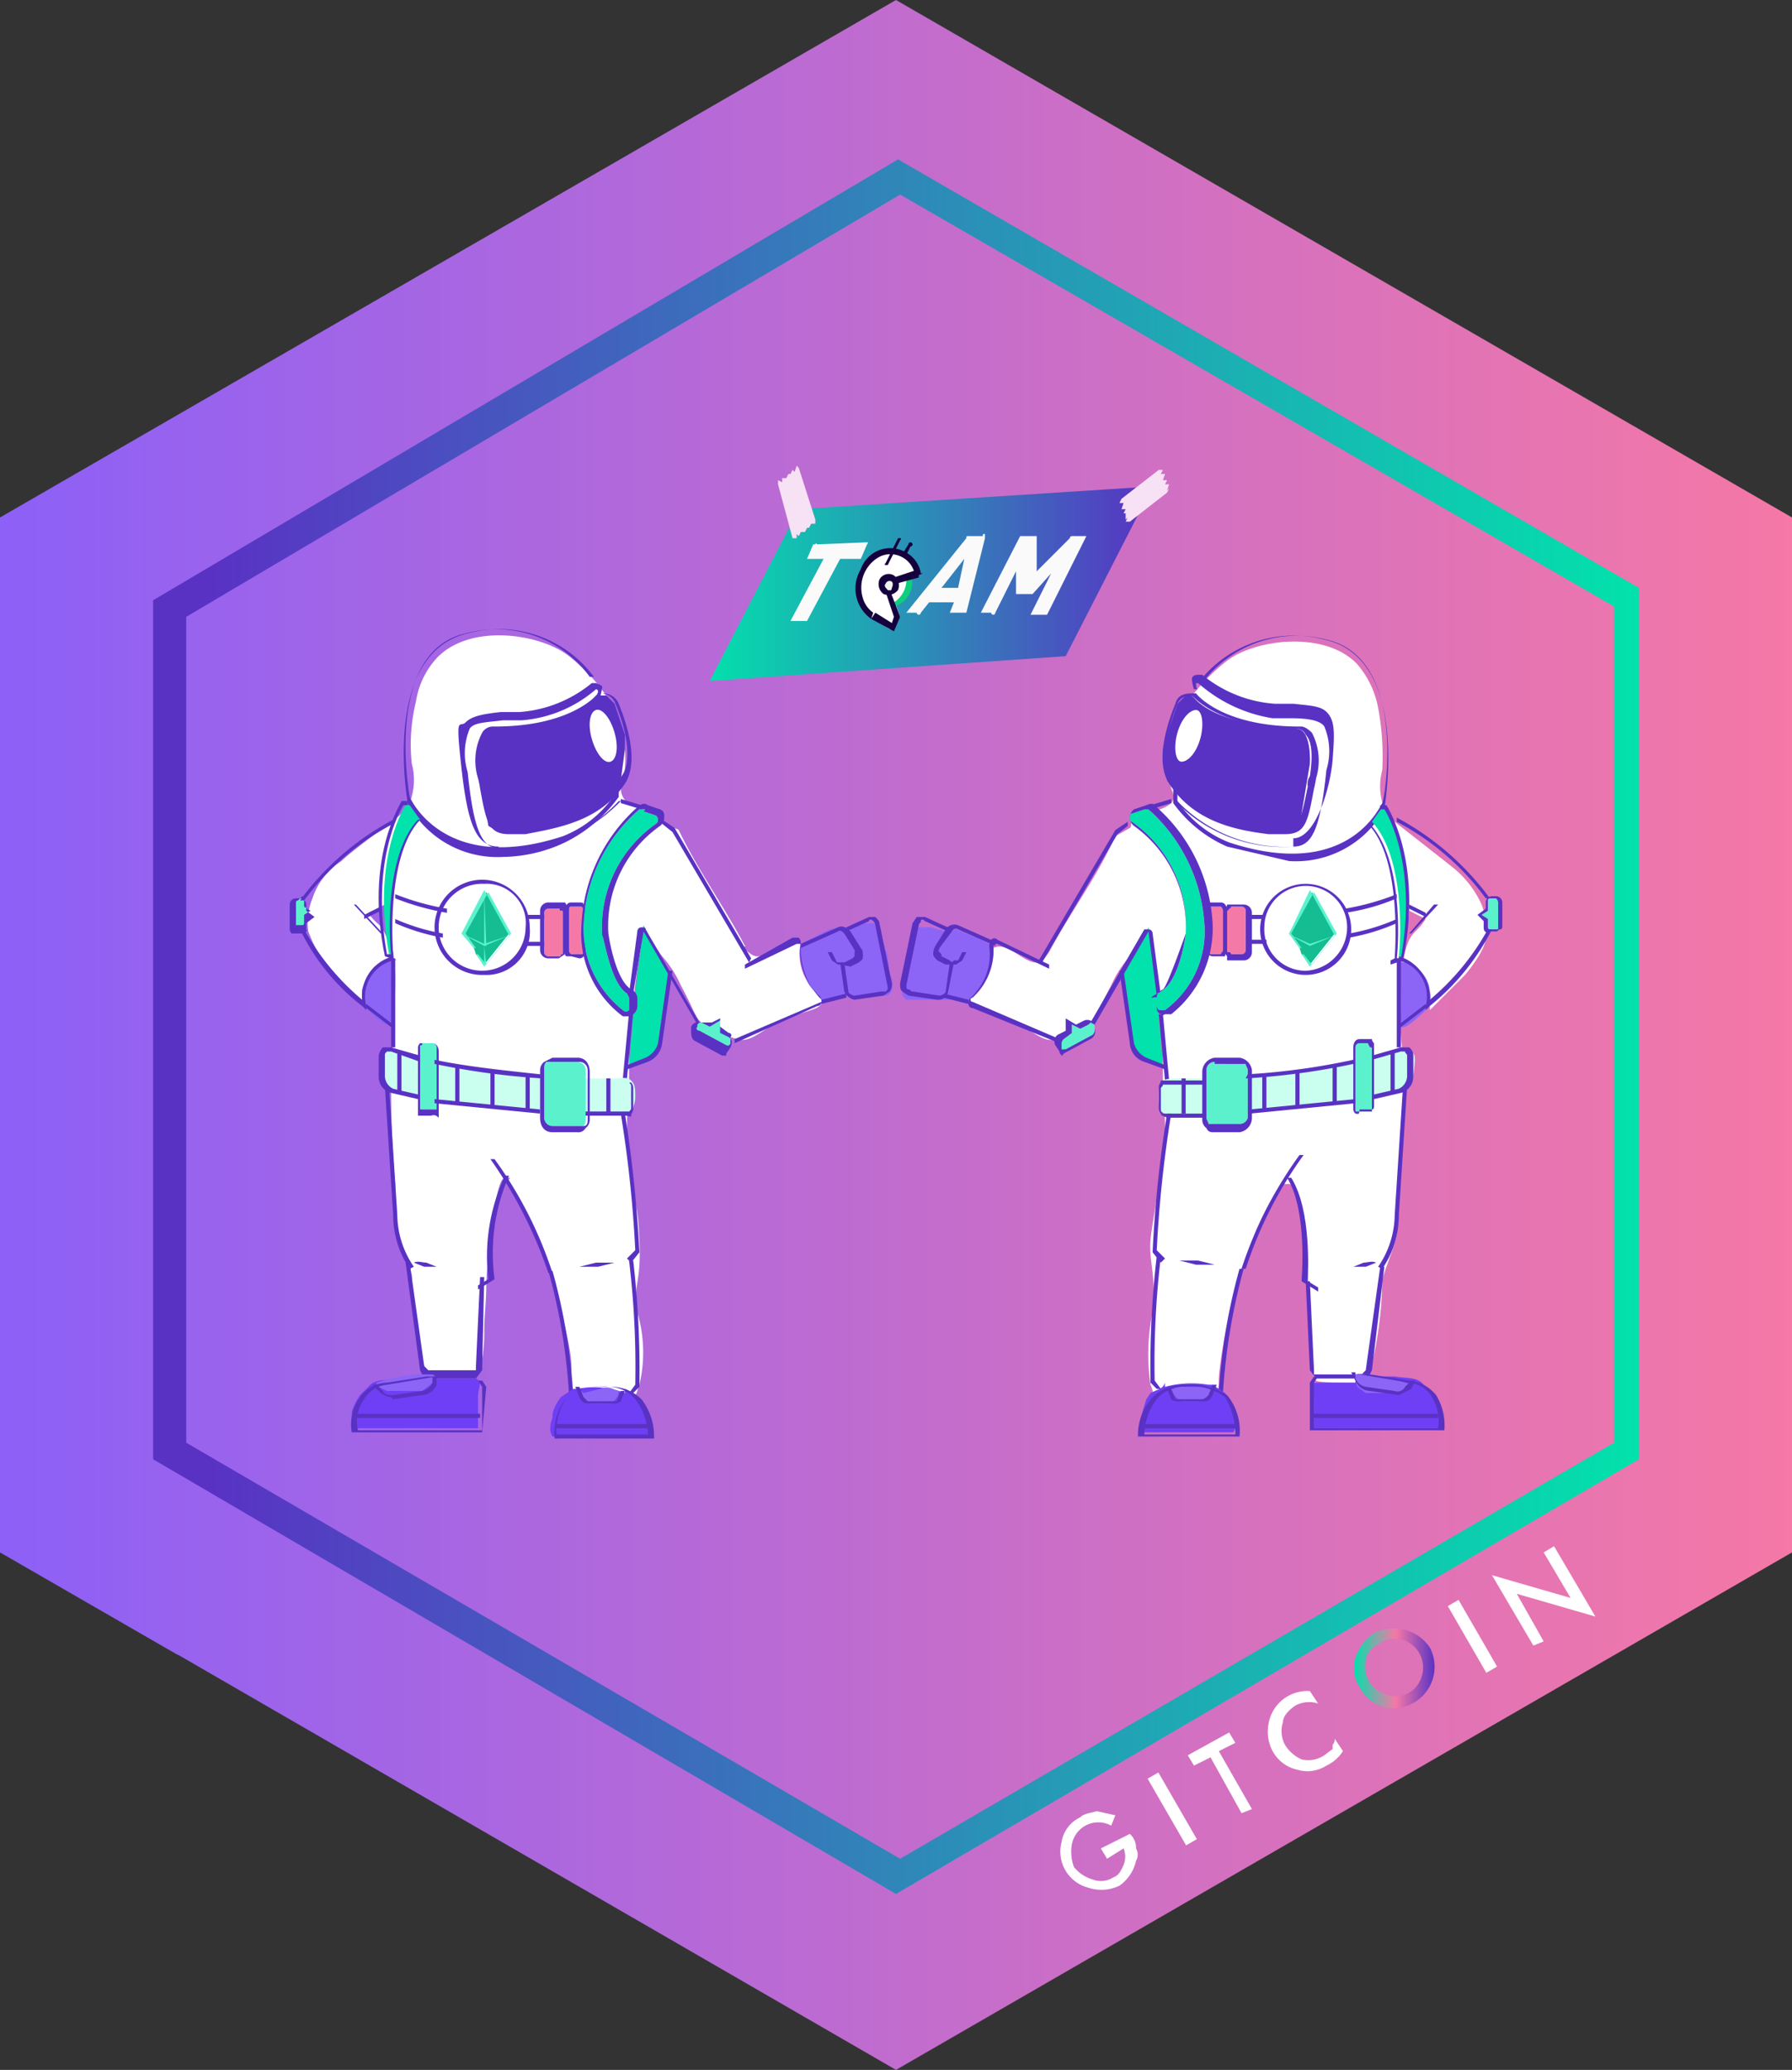 <svg id="Layer_1" data-name="Layer 1" xmlns="http://www.w3.org/2000/svg" xmlns:xlink="http://www.w3.org/1999/xlink" viewBox="0 0 86.6 100"><rect x="0" y="0" width="86.6" height="100" fill="#333333" stroke="none"/><defs><style>.cls-1{fill:url(#linear-gradient);}.cls-2{fill:url(#linear-gradient-2);}.cls-3{fill:#8c65f7;}.cls-17,.cls-4{fill:#fff;}.cls-5{fill:#5932c4;}.cls-6{fill:#02e2ac;}.cls-7{fill:#5bf1cd;}.cls-8{fill:#f579a6;}.cls-9{fill:#6f3ff5;}.cls-10{fill:#cafff0;}.cls-11{fill:#14bd92;}.cls-12{fill:#5cf2cd;}.cls-13{fill:url(#linear-gradient-3);}.cls-14{fill:url(#linear-gradient-4);}.cls-15{fill:#fafafa;}.cls-16{fill:#d268cc;}.cls-17{opacity:0.8;isolation:isolate;}.cls-18,.cls-22{fill:#15003e;}.cls-19{fill:#0fce7c;}.cls-20{fill:#eff4ee;}.cls-21{fill:none;}.cls-22{fill-rule:evenodd;}</style><linearGradient id="linear-gradient" x1="6.7" y1="1028" x2="93.3" y2="1028" gradientTransform="translate(-6.7 -978)" gradientUnits="userSpaceOnUse"><stop offset="0" stop-color="#8d60f7"/><stop offset="1" stop-color="#f578a6"/></linearGradient><linearGradient id="linear-gradient-2" x1="9.06" y1="1027.6" x2="80.94" y2="1027.6" gradientTransform="translate(5 -978)" gradientUnits="userSpaceOnUse"><stop offset="0" stop-color="#5932c4"/><stop offset="0.04" stop-color="#5932c4"/><stop offset="1" stop-color="#02e2ac"/></linearGradient><linearGradient id="linear-gradient-3" x1="72.15" y1="80.58" x2="76.05" y2="80.58" gradientUnits="userSpaceOnUse"><stop offset="0" stop-color="#03e0ac"/><stop offset="0.51" stop-color="#f578a6"/><stop offset="1" stop-color="#5932c4"/><stop offset="1" stop-color="#f076a7"/><stop offset="1" stop-color="#fff"/></linearGradient><linearGradient id="linear-gradient-4" x1="34.3" y1="28.22" x2="55.69" y2="28.22" gradientUnits="userSpaceOnUse"><stop offset="0" stop-color="#03e0ac"/><stop offset="1" stop-color="#5932c4"/><stop offset="1" stop-color="#f076a7"/><stop offset="1" stop-color="#fff"/></linearGradient></defs><g id="a41bad43-608e-44b4-ad62-f28aac99475d"><polygon class="cls-1" points="86.6 25 86.6 75 43.3 100 8.7 80 8.5 79.9 0 75 0 25 43.3 0 86.6 25"/></g><path class="cls-2" d="M50.1,7.7,14.1,29V70.5L50,91.5l35.9-21V28.4Zm34.6,62L50.2,89.8,15.7,69.7V29.8L50.2,9.4,84.7,29.3Z" transform="translate(-6.7)"/><g id="eydlib7ehv144"><g id="eydlib7ehv145"><path id="eydlib7ehv146" class="cls-3" d="M53.9,45.3c.6.3.7.3.8.5s.1.3,0,.7a3.3,3.3,0,0,1-.3,1,5.7,5.7,0,0,1-.6.9c0,.1-.1.1-.2.1h-.2l-.7-.2H50.5c-.1-.1-.2-.2-.2-.3s.1-.5.1-.7a1.7,1.7,0,0,1,.1-.7.9.9,0,0,0,.1-.5,5.6,5.6,0,0,1,.4-1.2c0-.1,0-.1.1-.1h.6l.7.2h.1a.1.1,0,0,1,.1-.1h.3Z" transform="translate(-6.7)"/><g id="eydlib7ehv147"><path id="eydlib7ehv148" class="cls-4" d="M54.3,47.4c-.3.6-.8.7-.7,1s.7.4,1.9.9,1.6,1.1,2.2.9l.6-.2,1-.5c.4-.3.4-.6,1.1-1.9a5.5,5.5,0,0,1,.9-1.4,8.1,8.1,0,0,1,.8-1.2,11.6,11.6,0,0,0,.4,1.8,29.9,29.9,0,0,1,.4,4.1v1.2c0,1.1.1,1.6.1,2.3s-.1.7-.2,1.8c-.3,2.7-.4,2.7-.5,3.7s.3,1.8.1,3.5a9.9,9.9,0,0,0-.1,3.5c.1.2.1.4.2.5l1.1-.2h1c.4.1.6.3.8.2s.2-.6.2-.8.2-2.1.8-4.4c.1-.3.4-1.3.9-2.5a14.2,14.2,0,0,1,1.3-2.5H69c.5,0,.8,3.5.9,5.2a15.5,15.5,0,0,1,.1,2.2,8.2,8.2,0,0,0,.1,1.4c.1.5.1.6.2.7s1.4.1,2,.1l.4-.2.2-.3a18.9,18.9,0,0,0,.6-4.4c.1-.6.6-1.6.7-2.3a14.8,14.8,0,0,0,.1-2.1c.1-1.2.1-2.7.2-4.7s-.2-2.5-.2-5.2.5-2.7.5-3.6l.8.4c-.4.6-.5.5-.8,1a4.5,4.5,0,0,0-.3,1.1c.1.2.2.1.4.3a2.7,2.7,0,0,1,.9,2l1.7-1.7c.9-1.1,1-1.6,1-1.8a3.4,3.4,0,0,0-.2-1.6,4.9,4.9,0,0,0-1.4-1.8l-2.8-2.2-.4-.4a3,3,0,0,1-.2-2.1,12.8,12.8,0,0,0-.2-3,4.5,4.5,0,0,0-1-2.1c-1.6-1.7-5.1-1.2-6.4-.1a9.3,9.3,0,0,0-1.5,1.5l-.5.7a6.2,6.2,0,0,0-.6,3.9c.1.2.2.5,0,.7s-.7.4-1.1.4-.5.1-.7.3-.1.5-.2.5l-.7.4c-.9,2-2.2,3.7-3.2,5.6l-.3.4c-.7.5-1.6-1-2.4-.6A3.1,3.1,0,0,1,54.3,47.4Z" transform="translate(-6.7)"/><path id="eydlib7ehv149" class="cls-5" d="M67.6,44.8a2.2,2.2,0,1,1,2.2,2.3A2.2,2.2,0,0,1,67.6,44.8Zm.2,0a2,2,0,0,0,2,2.1,2.1,2.1,0,0,0,2-2.1,2,2,0,1,0-4,0Z" transform="translate(-6.7)"/><path id="eydlib7ehv150" class="cls-6" d="M62.2,44.8l.4,3.2.3,3.5-.8-.3a1.1,1.1,0,0,1-.6-.7L61,46.9Z" transform="translate(-6.7)"/><path id="eydlib7ehv151" class="cls-3" d="M75.2,46.8a1.5,1.5,0,0,1,.6,1.1,1.1,1.1,0,0,1-.1.8c-.9.9-1.2,1-1.3.9s0-.3,0-1a9.2,9.2,0,0,0-.1-1.6c0-.1-.1-.5.1-.5h.1C74.8,46.4,75.1,46.7,75.2,46.8Z" transform="translate(-6.7)"/><path id="eydlib7ehv152" class="cls-5" d="M62,51.3a1,1,0,0,1-.7-.9l-.5-3.5H61l.5,3.5a1.1,1.1,0,0,0,.6.7l1,.4v.2Z" transform="translate(-6.7)"/><path id="eydlib7ehv153" class="cls-7" d="M59.3,49.5l-.4.2-.4-.2v.4l-.4.3a.3.3,0,0,0-.1.2v.3h.2l1.3-.7a.3.3,0,0,0,.1-.2v-.2c0-.2-.1-.3-.2-.2Z" transform="translate(-6.7)"/><path id="eydlib7ehv154" class="cls-7" d="M78.9,43.4h-.2a.1.1,0,0,0-.1.1V44l-.3.2.3.2v.4a.1.1,0,0,0,.1.1H79c.1,0,.1,0,.1-.1h0V43.6a.3.3,0,0,0-.1-.2Z" transform="translate(-6.7)"/><path id="eydlib7ehv155" class="cls-8" d="M66.1,43.9a.1.1,0,0,1-.1.1v1.9c0,.1,0,.1.1.1a.1.1,0,0,1,.1.1h.5a.2.2,0,0,0,.2-.2V44a.2.2,0,0,0-.2-.2h-.5A.1.1,0,0,1,66.1,43.9Z" transform="translate(-6.7)"/><path id="eydlib7ehv156" class="cls-8" d="M65.7,43.8h-.5c0,.1-.1.1-.1.2v1.9a.3.3,0,0,0,.1.2h.5c0-.1.1-.1.1-.2V44A.3.3,0,0,0,65.7,43.8Z" transform="translate(-6.7)"/><path id="eydlib7ehv157" class="cls-5" d="M58.1,51a.2.2,0,0,1-.2-.2l-.2-.3a.4.4,0,0,1,.1-.5l.4-.2v-.6l.5.3.4-.2a.4.4,0,0,1,.5.2v.2a.4.4,0,0,1-.2.5l-1.3.7s0,.1-.2.1Zm1.2-1.5-.4.2-.4-.2v.4l-.4.3a.3.3,0,0,0-.1.2v.3h.2l1.3-.7a.3.3,0,0,0,.1-.2v-.2c0-.2-.1-.3-.2-.2Z" transform="translate(-6.7)"/><path id="eydlib7ehv158" class="cls-5" d="M78.4,44.8v-.3l-.3-.3.4-.3v-.3a.3.3,0,0,1,.3-.3h.2a.3.3,0,0,1,.3.3v1.1c0,.1,0,.2-.1.2s-.1.1-.2.1h-.3C78.5,45.1,78.4,45,78.4,44.8Zm.5-1.4h-.2a.1.1,0,0,0-.1.1V44l-.3.2.3.2v.4a.1.1,0,0,0,.1.1H79c.1,0,.1,0,.1-.1h0V43.6a.3.3,0,0,0-.1-.2Z" transform="translate(-6.7)"/><path id="eydlib7ehv159" class="cls-5" d="M66,46.2a.4.4,0,0,1-.1-.3V44c0-.1.1-.2.1-.3h.8a.4.4,0,0,1,.4.4v1.9a.4.4,0,0,1-.4.4H66Zm.1-2.3a.1.1,0,0,1-.1.1v1.9c0,.1,0,.1.1.1a.1.1,0,0,1,.1.1h.5a.2.2,0,0,0,.2-.2V44a.2.2,0,0,0-.2-.2h-.5A.1.1,0,0,1,66.1,43.9Z" transform="translate(-6.7)"/><path id="eydlib7ehv160" class="cls-5" d="M65.3,46.2c-.2,0-.3-.2-.3-.4V43.9c0-.1.1-.2.1-.3h.6c.2,0,.3.2.3.4v1.9c0,.1-.1.2-.1.3h-.6Zm.4-2.4h-.5c0,.1-.1.1-.1.2v1.9a.3.3,0,0,0,.1.2h.5c0-.1.1-.1.1-.2V44A.3.3,0,0,0,65.7,43.8Z" transform="translate(-6.7)"/><path id="eydlib7ehv161" class="cls-5" d="M73.3,61.2a4.5,4.5,0,0,0,.8-2.5l.4-6.2h.2l-.4,6.2a4.6,4.6,0,0,1-.8,2.6Z" transform="translate(-6.7)"/><path id="eydlib7ehv162" class="cls-5" d="M70,66.2l-.2-4.3H70l.2,4.3v.2h2.3l.2-.2.7-5h.2L73,66.2l-.2.4H70.3Z" transform="translate(-6.7)"/><path id="eydlib7ehv163" class="cls-5" d="M66.3,61.3h.4a19.7,19.7,0,0,1,2.8-5.5h.2a19.7,19.7,0,0,0-2.8,5.5h-.5Z" transform="translate(-6.7)"/><path id="eydlib7ehv164" class="cls-5" d="M65.6,67.3a28.3,28.3,0,0,1,1-6h.2a29.9,29.9,0,0,0-1,6Z" transform="translate(-6.7)"/><path id="eydlib7ehv165" class="cls-5" d="M62.3,66.8h0a45.7,45.7,0,0,1,.3-6.1h.2a43.3,43.3,0,0,0-.3,6l.3.4h-.2Z" transform="translate(-6.7)"/><path id="eydlib7ehv166" class="cls-5" d="M62.4,60.5h0a59.5,59.5,0,0,1,.7-6.7h.2a59.4,59.4,0,0,0-.7,6.6l.4.4-.2.2Z" transform="translate(-6.7)"/><path id="eydlib7ehv167" class="cls-5" d="M74.2,46.3v4.3h.2V46.3Z" transform="translate(-6.7)"/><path id="eydlib7ehv168" class="cls-5" d="M62.7,49l.3,3.2h.2L62.9,49Z" transform="translate(-6.7)"/><path id="eydlib7ehv169" class="cls-5" d="M59.4,49.4,62,44.9h.2a.2.2,0,0,1,.2.2l.4,3h-.2l-.4-3.1h0l-2.6,4.5Z" transform="translate(-6.7)"/><path id="eydlib7ehv170" class="cls-5" d="M66,40.9a6.3,6.3,0,0,1-2.6-2.1h0v-.9h.2v.8a5.4,5.4,0,0,0,2.5,2c5.8,1.9,7.3-1.8,7.4-1.9s1.3-7-2.7-7.9a5.7,5.7,0,0,0-6,2.1h-.2a5.8,5.8,0,0,1,6.1-2.1c4.2.9,2.9,8.1,2.9,8.2A4.9,4.9,0,0,1,69,41.6Z" transform="translate(-6.7)"/><path id="eydlib7ehv171" class="cls-5" d="M68.1,40.3H68c-1.6-.2-3.7-.6-4.9-2.6,0-.1-.7-1,.4-3.7.1-.4.4-.5.8-.5h.2s1.2,1.6,5,1.6h.1s.2,0,.5.3a2.9,2.9,0,0,1,.2,2.2,4.3,4.3,0,0,1-.1.5c-.3,1.6-.4,2.2-1.4,2.2Zm1.3-5.1c-3.6,0-4.9-1.4-5.1-1.6h-.1a.7.7,0,0,0-.6.4c-1,2.6-.4,3.5-.4,3.5,1.2,1.9,3.3,2.3,4.8,2.5h.1c1.4.2,1.4-.1,1.8-2a.7.7,0,0,1,.1-.5c.2-1.3,0-1.8-.2-2a.5.5,0,0,0-.4-.3Z" transform="translate(-6.7)"/><path id="eydlib7ehv172" class="cls-5" d="M69.2,40.9a7.2,7.2,0,0,1-5.8-2.3h.1a7.2,7.2,0,0,0,5.7,2.3h0c.9,0,1.3-.8,1.6-3.7a3.1,3.1,0,0,0-.1-2.1c-.2-.3-.8-.4-1.6-.4h-.9A7.1,7.1,0,0,1,64.6,33h-.1c0,.1,0,.3.1.3h-.2a2,2,0,0,1-.1-.5c0-.1.1-.2.3-.2h.2a6.2,6.2,0,0,0,3.5,1.4h.9c.9.1,1.4.1,1.7.5s.3.9.2,2.2-.8,3.8-1.9,3.8Z" transform="translate(-6.7)"/><path id="eydlib7ehv173" class="cls-6" d="M62,39.1l-.6.2c-.1,0-.1.1-.1.2s0,.2.1.2A6.1,6.1,0,0,1,64,45.1c0,.1-.3,2.3-1.2,2.8s-.2.2-.2.3v.4a.3.3,0,0,0,.1.2H63a4.7,4.7,0,0,0,1.9-4.2,8.1,8.1,0,0,0-2.7-5.5H62C62.1,39.1,62.1,39.1,62,39.1Z" transform="translate(-6.7)"/><path id="eydlib7ehv174" class="cls-5" d="M62.8,49c-.2-.1-.2-.2-.2-.4v-.4c0-.2.1-.3.3-.4S64,45.1,64,45.1a6,6,0,0,0-2.5-5.2.5.5,0,0,1,0-.8l.6-.2c.2-.1.4-.1.5.1a8.1,8.1,0,0,1,2.7,5.6,5.3,5.3,0,0,1-2,4.4H63C62.8,49.1,62.8,49.1,62.8,49ZM62,39.1l-.6.2c-.1,0-.1.1-.1.2s0,.2.1.2A6.1,6.1,0,0,1,64,45.1c0,.1-.3,2.3-1.2,2.8s-.2.2-.2.3v.4a.3.3,0,0,0,.1.2H63a4.7,4.7,0,0,0,1.9-4.2,8.1,8.1,0,0,0-2.7-5.5H62C62.1,39.1,62.1,39.1,62,39.1Z" transform="translate(-6.7)"/><path id="eydlib7ehv175" class="cls-5" d="M56.9,46.4l3.7-6.3.6-.4v.2l-.5.4-3.7,6.3Z" transform="translate(-6.7)"/><path id="eydlib7ehv176" class="cls-5" d="M52.3,48.2l1.2.3v-.2L52.3,48Z" transform="translate(-6.7)"/><path id="eydlib7ehv177" class="cls-5" d="M52.4,46.6l-.4-.2c-.1-.1-.2-.2-.2-.3a.8.8,0,0,1,.1-.4l.5-.8a.5.5,0,0,1,.6-.2l1.8.8v.2l-1.8-.8a.2.2,0,0,0-.3.1l-.6.8c0,.1-.1.1,0,.2s.1.1.1.2l.4.2c.1.1.1.1.2,0h.2l.2-.4h.2l-.2.4-.3.2h-.4Z" transform="translate(-6.7)"/><path id="eydlib7ehv178" class="cls-5" d="M52,48.3l-1.4-.2-.3-.2c-.1-.1-.1-.2-.1-.4l.6-2.9.2-.3h.4l1.1.5V45l-1.1-.5c-.1-.1-.2-.1-.2,0s-.1.1-.1.2l-.6,2.9c0,.1,0,.2.1.2s.1.1.2.1l1.3.2c.1,0,.3-.1.3-.2l.2-1.4h.2L52.5,48a.5.5,0,0,1-.5.3Z" transform="translate(-6.7)"/><path id="eydlib7ehv179" class="cls-5" d="M53.7,48.7a.2.2,0,0,1-.2-.2.4.4,0,0,1,.1-.3,2.8,2.8,0,0,0,.9-2.5c0-.1.1-.2.1-.3a.2.2,0,0,1,.3,0l2.5,1.2v.2l-2.5-1.2h-.2a3.1,3.1,0,0,1-1,2.6.1.1,0,0,0,0,.2l4.2,1.8v.2Z" transform="translate(-6.7)"/><path id="eydlib7ehv180" class="cls-6" d="M73,39.7c1.6,1.7,1.4,5.7,1.3,6.5h.2c.8-4.4-.6-6.9-.8-7.2h-.2Z" transform="translate(-6.7)"/><path id="eydlib7ehv181" class="cls-5" d="M74.1,46.3c0-.1.4-4.8-1.3-6.5h.1c1.6,1.7,1.4,5.7,1.3,6.5h.2c.8-4.4-.6-6.9-.8-7.2h-.2v-.2h.3s1.8,2.7.8,7.5h0l-.6.2v-.2Z" transform="translate(-6.7)"/><path id="eydlib7ehv182" class="cls-5" d="M74.2,39.7v-.2a13.4,13.4,0,0,1,4.5,3.9h-.2A12.6,12.6,0,0,0,74.2,39.7Z" transform="translate(-6.7)"/><path id="eydlib7ehv183" class="cls-5" d="M75.6,48.6a1.8,1.8,0,0,0-1.3-2.2v-.2a2.1,2.1,0,0,1,1.5,2.1,12,12,0,0,0,2.8-3.4h.2a11.3,11.3,0,0,1-3,3.7l-.2.2Z" transform="translate(-6.7)"/><path id="eydlib7ehv184" class="cls-5" d="M74.8,45.1h.1l1.3-1.4H76Z" transform="translate(-6.7)"/><path id="eydlib7ehv185" class="cls-5" d="M74.8,43.9l.8.4v-.2l-.8-.4Z" transform="translate(-6.7)"/><path id="eydlib7ehv186" class="cls-5" d="M74.3,49.5v.2l1.3-1v-.2Z" transform="translate(-6.7)"/><path id="eydlib7ehv187" class="cls-9" d="M63,67h0a5,5,0,0,1,2.1-.1h.2l.3.2.3.2.2.3c.1.2.1.4.2.6s.1.3.1.5a.7.7,0,0,1-.1.5H61.7a9.4,9.4,0,0,1,.4-1.6l.2-.3c.4-.2.6-.2.7-.5Z" transform="translate(-6.7)"/><path id="eydlib7ehv188" class="cls-3" d="M65.1,67h-.9a.8.8,0,0,0-.8.1h-.1a1,1,0,0,0,.5.6h.8l.4-.2C65.2,67.5,65.4,67,65.1,67Z" transform="translate(-6.7)"/><path id="eydlib7ehv189" class="cls-5" d="M61.7,69.5a2.7,2.7,0,0,1,.7-2,2.1,2.1,0,0,1,1.6-.6,3.2,3.2,0,0,1,2,.5,2.7,2.7,0,0,1,.6,2H61.7Zm4.2-2A2.6,2.6,0,0,0,64,67a1.7,1.7,0,0,0-1.4.6,2.9,2.9,0,0,0-.6,1.7h4.4A3.5,3.5,0,0,0,65.9,67.5Z" transform="translate(-6.7)"/><path id="eydlib7ehv190" class="cls-5" d="M61.9,69h4.5v-.2H61.9Z" transform="translate(-6.7)"/><path id="eydlib7ehv191" class="cls-5" d="M63.3,67.6l-.2-.5h.2l.2.5h1.4l.2-.2.2-.5h.2l-.2.5c-.1.2-.2.3-.4.3H63.7A.5.5,0,0,1,63.3,67.6Z" transform="translate(-6.7)"/><path id="eydlib7ehv192" class="cls-5" d="M69.6,61.9h0c0-.1.3-3.4-.7-5h.2c1,1.6.8,4.6.8,5l.5.3v.2Z" transform="translate(-6.7)"/><path id="eydlib7ehv193" class="cls-5" d="M62.3,38.9v.2l1-.3v-.2Z" transform="translate(-6.7)"/><path id="eydlib7ehv194" class="cls-5" d="M67,44.4v-.2h.8v.2Z" transform="translate(-6.7)"/><path id="eydlib7ehv195" class="cls-5" d="M71.7,43.9a12.3,12.3,0,0,0,2.5-.7v.2a10,10,0,0,1-2.5.7Z" transform="translate(-6.7)"/><path id="eydlib7ehv196" class="cls-5" d="M67,45.6v-.2h.9v.2Z" transform="translate(-6.7)"/><path id="eydlib7ehv197" class="cls-5" d="M71.9,45.1a10,10,0,0,0,2.3-.7v.2a10,10,0,0,1-2.3.7Z" transform="translate(-6.7)"/><path id="eydlib7ehv198" class="cls-10" d="M62.7,53c0-.4,0-.7.2-.8s.5-.1.8-.1h1.7a29.5,29.5,0,0,0,5.2-.5l2.5-.5.8-.2c.4-.2.7-.3.9-.2s.1.1.2.2.1.3,0,1.1a.8.8,0,0,1-.1.4c-.1.2-.2.2-.3.2a5.4,5.4,0,0,1-1.8.4c-.7,0-.1.1-2.3.4,0,0-2.5.3-5.6.4h-1a.8.8,0,0,1-.5,0H63C62.7,53.7,62.7,53.4,62.7,53Z" transform="translate(-6.7)"/><path id="eydlib7ehv199" class="cls-7" d="M65.4,51.3a.4.4,0,0,0-.4.4V54c0,.1.1.2.1.3h1.5A.4.4,0,0,0,67,54V51.7c0-.1-.1-.2-.1-.3s-.2-.1-.3-.1Z" transform="translate(-6.7)"/><path id="eydlib7ehv1100" class="cls-5" d="M65,54.5a.5.5,0,0,1-.2-.4V51.8a.7.7,0,0,1,.6-.7h1.2a.7.7,0,0,1,.6.6V54a.7.7,0,0,1-.6.7H65.4C65.2,54.7,65.1,54.7,65,54.5Zm.4-3.2a.4.4,0,0,0-.4.4V54c0,.1.1.2.1.3h1.5A.4.4,0,0,0,67,54V51.7c0-.1-.1-.2-.1-.3H65.4Z" transform="translate(-6.7)"/><path id="eydlib7ehv1101" class="cls-7" d="M72.8,50.4h-.4a.2.2,0,0,0-.2.2v3c0,.1,0,.1.1.1h.7v-3c0-.1,0-.1-.1-.1Z" transform="translate(-6.7)"/><path id="eydlib7ehv1102" class="cls-5" d="M72.2,53.8a.3.3,0,0,1-.1-.2v-3c0-.2.1-.4.3-.4h.6a.3.3,0,0,0,.1.2v3c0,.1,0,.2-.1.2h-.6C72.4,53.9,72.3,53.8,72.2,53.8Zm.6-3.4h-.4a.2.2,0,0,0-.2.2v3c0,.1,0,.1.1.1h.7v-3c0-.1,0-.1-.1-.1Z" transform="translate(-6.7)"/><path id="eydlib7ehv1103" class="cls-5" d="M73,52.9l1.3-.3a.7.7,0,0,0,.4-.6V51c0-.1-.1-.1-.1-.2h-.2l-1.4.4V51l1.4-.4h.4a.5.5,0,0,1,.2.4v1a.8.8,0,0,1-.6.8l-1.3.3Z" transform="translate(-6.7)"/><path id="eydlib7ehv1104" class="cls-5" d="M67,51.9a33.1,33.1,0,0,0,5.1-.7v.2a34.5,34.5,0,0,1-5.2.7Z" transform="translate(-6.7)"/><path id="eydlib7ehv1105" class="cls-5" d="M62.8,53.8a.4.4,0,0,1-.1-.3v-1c0-.1.1-.2.1-.3h2.1v.2h-2c0,.1-.1.1-.1.2v1c0,.1,0,.1.1.2H65V54H63.1C62.9,53.9,62.8,53.9,62.8,53.8Z" transform="translate(-6.7)"/><path id="eydlib7ehv1106" class="cls-5" d="M67.1,53.6l5.1-.5v.2l-5.1.5Z" transform="translate(-6.7)"/><path id="eydlib7ehv1107" class="cls-5" d="M73.9,52.7h.2V50.8h-.2Z" transform="translate(-6.7)"/><path id="eydlib7ehv1108" class="cls-5" d="M71.1,53.3h.2V51.5h-.2Z" transform="translate(-6.7)"/><path id="eydlib7ehv1109" class="cls-5" d="M69.3,53.5h.2V51.7h-.2Z" transform="translate(-6.7)"/><path id="eydlib7ehv1110" class="cls-5" d="M67.7,53.7h.2V52h-.2Z" transform="translate(-6.7)"/><path id="eydlib7ehv1111" class="cls-5" d="M63.8,53.8H64V52.1h-.2Z" transform="translate(-6.7)"/><path id="eydlib7ehv1112" class="cls-9" d="M72.2,66.5h1.9c.5.1,1.1,0,1.4.4l.4.4a1.2,1.2,0,0,1,.4.8V69H70.2V67.6c0-.3-.1-.5-.1-.8h2.1Z" transform="translate(-6.7)"/><path id="eydlib7ehv1113" class="cls-3" d="M72.2,66.4a.9.9,0,0,1,.7.1,6.5,6.5,0,0,1,2,.4h0a.7.7,0,0,1-.5.4H72.7l-.4-.3S72.1,66.5,72.2,66.4Z" transform="translate(-6.7)"/><path id="eydlib7ehv1114" class="cls-5" d="M70,66.8l.2-.3h.2l-.2.3V69h6a2.3,2.3,0,0,0-.3-1.5,1.4,1.4,0,0,0-1.1-.7l-2.4-.4h.5l1.9.3a1.9,1.9,0,0,1,1.3.7,2.8,2.8,0,0,1,.4,1.7H70V66.8Z" transform="translate(-6.7)"/><path id="eydlib7ehv1115" class="cls-5" d="M70.1,68.5h6.1v-.2H70.1Z" transform="translate(-6.7)"/><path id="eydlib7ehv1116" class="cls-5" d="M74.3,67.4l-1.4-.2a.8.8,0,0,1-.7-.5l-.2-.4h.2v.3a.7.7,0,0,0,.5.4l1.4.2a.4.4,0,0,0,.5-.2l.3-.3h.2l-.2.4-.6.3Z" transform="translate(-6.7)"/><path id="eydlib7ehv1117" class="cls-5" d="M64.5,61.1l-.8-.2h.9l.8.2Z" transform="translate(-6.7)"/><path id="eydlib7ehv1118" class="cls-5" d="M72.7,61.2h-.6l.5-.2c.2,0,.4-.1.6,0Z" transform="translate(-6.7)"/><path id="eydlib7ehv1119" class="cls-5" d="M62.9,36.2l.2,1.5.8.9,1.1.8,1.5.5,1.6.3H69l.5-.3.5-3s.1-1.6-.6-1.7-3.9-.1-5.1-1.6H64l-.4.4-.5,1.5Zm.7-.8c.2-.7.6-1.1.9-1.1s.4.7.2,1.4-.6,1.1-.9,1.1S63.4,36.1,63.6,35.4Z" transform="translate(-6.7)"/></g></g></g><g id="eydlib7ehv144-2" data-name="eydlib7ehv144"><g id="eydlib7ehv145-2" data-name="eydlib7ehv145"><path id="eydlib7ehv146-2" data-name="eydlib7ehv146" class="cls-3" d="M47.2,44.8h.5l.7-.2H49a.1.1,0,0,1,.1.1l.4,1.2a.9.9,0,0,1,.1.5c.1.2,0,.5.1.7a.8.8,0,0,1,.1.7c0,.1-.1.2-.2.3H48.5c-.1,0-.3.1-.4,0h-.7l-.7.2h-.4a3,3,0,0,1-.6-.9,9.3,9.3,0,0,1-.3-1c-.1-.4-.1-.5,0-.7s.2-.2.8-.5A3.1,3.1,0,0,1,47.2,44.8Z" transform="translate(-6.7)"/><g id="eydlib7ehv147-2" data-name="eydlib7ehv147"><path id="eydlib7ehv148-2" data-name="eydlib7ehv148" class="cls-4" d="M45.4,45.5c-.8-.4-1.7,1.1-2.4.6s-.2-.3-.3-.4c-1-1.9-2.3-3.7-3.2-5.6-.1-.1-.5-.1-.7-.4s0-.4-.2-.5l-.7-.3c-.5,0-.9,0-1.1-.4s0-.5,0-.7a5.6,5.6,0,0,0-.6-3.9l-.5-.7a9.3,9.3,0,0,0-1.5-1.5c-1.4-1.1-4.8-1.6-6.4.1a4,4,0,0,0-1,2.1,8.7,8.7,0,0,0-.2,3,3,3,0,0,1-.2,2.1c-.1.2-.3.3-.4.4s-2.3,1.7-2.8,2.2a3.4,3.4,0,0,0-1.4,1.8,3,3,0,0,0-.2,1.6,6.8,6.8,0,0,0,1,1.8c.4.4,1,1.1,1.7,1.7a2.2,2.2,0,0,1,.9-2c.2-.1.3-.1.4-.3a3.5,3.5,0,0,0-.3-1.1c-.2-.5-.4-.4-.8-1l.8-.4c0,.9.5,2,.5,3.6s-.2,3.1-.2,5.2.1,3.5.2,4.7a15.5,15.5,0,0,0,.1,2.1,20.2,20.2,0,0,0,.7,2.3,18.9,18.9,0,0,0,.6,4.4l.2.3.4.2c.7,0,1.7.2,2-.1s.1-.2.2-.7a8.2,8.2,0,0,0,.1-1.4c0-.7.1-1.4.1-2.2s.4-5.2.9-5.2.1,0,.2.2a19.1,19.1,0,0,1,1.3,2.5c.5,1.2.8,2.2.9,2.5.6,2.3.9,3.5.8,4.4s-.1.7.2.8.4-.2.8-.2.5,0,1,.1l1.1.2c.1-.1.1-.3.2-.5a6.8,6.8,0,0,0-.1-3.5c-.2-1.6.2-1.3.1-3.5s-.2-1.1-.5-3.7a16.2,16.2,0,0,1-.1-1.8c0-.8.1-1.2.1-2.3V50.9c.1-1.3.2-2.6.4-4.1a11.6,11.6,0,0,1,.4-1.8c.2.2.5.8.8,1.2a5.5,5.5,0,0,1,.9,1.4c.7,1.3.7,1.6,1.1,1.9a2.3,2.3,0,0,0,1,.5l.6.2c.7.2,1.1-.4,2.2-.9s1.9-.5,1.9-.9-.4-.4-.7-1A2.6,2.6,0,0,1,45.4,45.5Z" transform="translate(-6.7)"/><path id="eydlib7ehv149-2" data-name="eydlib7ehv149" class="cls-5" d="M30.1,47.1a2.3,2.3,0,1,1,2.2-2.3A2.1,2.1,0,0,1,30.1,47.1Zm0-4.4a2.1,2.1,0,1,0,2,2.1A1.9,1.9,0,0,0,30.1,42.7Z" transform="translate(-6.7)"/><path id="eydlib7ehv150-2" data-name="eydlib7ehv150" class="cls-6" d="M39,46.9l-.5,3.5a.9.9,0,0,1-.6.7l-.8.3.3-3.5.4-3.2Z" transform="translate(-6.7)"/><path id="eydlib7ehv151-2" data-name="eydlib7ehv151" class="cls-3" d="M25.5,46.4h.1c.2.1.1.4.1.5a9.2,9.2,0,0,0-.1,1.6c0,.7.1.9,0,1s-.5,0-1.3-.9a1.7,1.7,0,0,1-.1-.8,2.9,2.9,0,0,1,.6-1.1C24.9,46.7,25.2,46.4,25.5,46.4Z" transform="translate(-6.7)"/><path id="eydlib7ehv152-2" data-name="eydlib7ehv152" class="cls-5" d="M36.9,51.7v-.2l1-.4a1.1,1.1,0,0,0,.6-.7l.5-3.5h.2l-.5,3.5a1.1,1.1,0,0,1-.7.9Z" transform="translate(-6.7)"/><path id="eydlib7ehv153-2" data-name="eydlib7ehv153" class="cls-7" d="M40.6,49.4h-.2v.2c-.1.1,0,.2.1.2l1.3.7c.1,0,.1.1.1,0a.1.1,0,0,0,.1-.1v-.3c.1-.1,0-.2-.1-.2l-.4-.3v-.4l-.4.2Z" transform="translate(-6.7)"/><path id="eydlib7ehv154-2" data-name="eydlib7ehv154" class="cls-7" d="M21.1,43.5a.1.1,0,0,0-.1.1v1.1h.3a.1.1,0,0,0,.1-.1v-.4l.3-.2-.3-.2v-.4a.1.1,0,0,0-.1-.1Z" transform="translate(-6.7)"/><path id="eydlib7ehv155-2" data-name="eydlib7ehv155" class="cls-8" d="M33.7,43.9h-.5a.2.2,0,0,0-.2.2V46a.2.2,0,0,0,.2.2h.5c.1,0,.1,0,.1-.1h.1V44.1c0-.1,0-.1-.1-.1S33.8,43.9,33.7,43.9Z" transform="translate(-6.7)"/><path id="eydlib7ehv156-2" data-name="eydlib7ehv156" class="cls-8" d="M34.2,44v1.9c0,.1,0,.1.1.2h.5c.1,0,.1-.1.1-.2V44c0-.1,0-.1-.1-.2h-.5C34.2,43.8,34.2,43.9,34.2,44Z" transform="translate(-6.7)"/><path id="eydlib7ehv157-2" data-name="eydlib7ehv157" class="cls-5" d="M41.8,51h-.2l-1.3-.7c-.2-.1-.2-.3-.2-.5v-.2a.4.4,0,0,1,.5-.2l.4.2.5-.3v.6l.4.2c.2.1.2.3.1.5l-.2.3c0,.1,0,.1-.2.2Zm-1.2-1.6h-.2v.2c-.1.1,0,.2.1.2l1.3.7c.1,0,.1.1.1,0a.1.1,0,0,0,.1-.1v-.3c.1-.1,0-.2-.1-.2l-.4-.3v-.4l-.4.2Z" transform="translate(-6.7)"/><path id="eydlib7ehv158-2" data-name="eydlib7ehv158" class="cls-5" d="M21.3,45.1h-.5a.3.3,0,0,1-.1-.2V43.7a.3.3,0,0,1,.3-.3h.2a.3.3,0,0,1,.3.3V44l.4.3-.4.3v.3C21.6,45,21.4,45.1,21.3,45.1Zm-.2-1.6a.1.1,0,0,0-.1.1v1.1h.3a.1.1,0,0,0,.1-.1v-.4l.3-.2-.3-.2v-.4a.1.1,0,0,0-.1-.1Z" transform="translate(-6.7)"/><path id="eydlib7ehv159-2" data-name="eydlib7ehv159" class="cls-5" d="M33.7,46.3h-.5a.4.4,0,0,1-.4-.4V44a.4.4,0,0,1,.4-.4H34a.4.4,0,0,1,.1.3v1.9c0,.1-.1.2-.1.3Zm0-2.4h-.5a.2.2,0,0,0-.2.2V46a.2.2,0,0,0,.2.2h.5c.1,0,.1,0,.1-.1h.1V44.1c0-.1,0-.1-.1-.1S33.8,43.9,33.7,43.9Z" transform="translate(-6.7)"/><path id="eydlib7ehv160-2" data-name="eydlib7ehv160" class="cls-5" d="M34.3,46.2h-.2c-.1,0-.1-.1-.1-.2V44c0-.2.1-.4.3-.4h.4c.1,0,.2,0,.2.1a.4.4,0,0,1,.1.3v1.9c0,.2-.1.4-.3.4ZM34.2,44v1.9c0,.1,0,.1.1.2h.5c.1,0,.1-.1.1-.2V44c0-.1,0-.1-.1-.2h-.5C34.2,43.8,34.2,43.9,34.2,44Z" transform="translate(-6.7)"/><path id="eydlib7ehv161-2" data-name="eydlib7ehv161" class="cls-5" d="M26.5,61.3a4.6,4.6,0,0,1-.8-2.6l-.4-6.2h.2l.4,6.2a4.5,4.5,0,0,0,.8,2.5Z" transform="translate(-6.7)"/><path id="eydlib7ehv162-2" data-name="eydlib7ehv162" class="cls-5" d="M29.7,66.6H27.2l-.2-.4L26.3,61h.2l.7,5,.2.2h2.3v-.2l.2-4.3h.2L30,66.2Z" transform="translate(-6.7)"/><path id="eydlib7ehv163-2" data-name="eydlib7ehv163" class="cls-5" d="M33.7,61.5h-.5a21.6,21.6,0,0,0-2.8-5.5h.2a19.7,19.7,0,0,1,2.8,5.5h.4Z" transform="translate(-6.7)"/><path id="eydlib7ehv164-2" data-name="eydlib7ehv164" class="cls-5" d="M34.2,67.4a28.3,28.3,0,0,0-1-6h.2a28.3,28.3,0,0,1,1,6Z" transform="translate(-6.7)"/><path id="eydlib7ehv165-2" data-name="eydlib7ehv165" class="cls-5" d="M37.3,67.3h-.2l.3-.4a42.9,42.9,0,0,0-.3-6h.2a46.4,46.4,0,0,1,.3,6.1h0Z" transform="translate(-6.7)"/><path id="eydlib7ehv166-2" data-name="eydlib7ehv166" class="cls-5" d="M37.2,61l-.2-.2.4-.4a59.4,59.4,0,0,0-.7-6.6h.2a63.4,63.4,0,0,1,.7,6.7h0Z" transform="translate(-6.7)"/><path id="eydlib7ehv167-2" data-name="eydlib7ehv167" class="cls-5" d="M25.6,46.3v4.3h.2V46.3Z" transform="translate(-6.7)"/><path id="eydlib7ehv168-2" data-name="eydlib7ehv168" class="cls-5" d="M37.1,48.9l-.3,3.2H37l.3-3.2Z" transform="translate(-6.7)"/><path id="eydlib7ehv169-2" data-name="eydlib7ehv169" class="cls-5" d="M40.4,49.5,37.8,45h0l-.5,3h-.2l.4-3a.2.2,0,0,1,.2-.2c.1,0,.2,0,.2.1l2.6,4.5Z" transform="translate(-6.7)"/><path id="eydlib7ehv170-2" data-name="eydlib7ehv170" class="cls-5" d="M31,41.4a4.9,4.9,0,0,1-4.6-2.6c0-.1-1.3-7.2,2.9-8.2a5.7,5.7,0,0,1,6.1,2.1h-.2a5.6,5.6,0,0,0-6-2.1c-4,.9-2.7,7.9-2.7,7.9s1.6,3.8,7.4,1.9a5.4,5.4,0,0,0,2.5-2v-.8h.2v.9h0A7,7,0,0,1,34,40.7,7.2,7.2,0,0,1,31,41.4Z" transform="translate(-6.7)"/><path id="eydlib7ehv171-2" data-name="eydlib7ehv171" class="cls-5" d="M31.3,40.3c-1,0-1.1-.6-1.4-2.2a4.3,4.3,0,0,0-.1-.5,2.9,2.9,0,0,1,.2-2.2.6.6,0,0,1,.5-.3h.1c3.8,0,5-1.6,5-1.6h.2a.8.8,0,0,1,.8.5c1.1,2.7.4,3.6.4,3.7-1.2,2-3.4,2.3-4.9,2.6h-.8Zm-.8-5.1a.4.4,0,0,0-.3.2c-.2.2-.4.8-.2,2a1.1,1.1,0,0,1,.1.5c.3,1.9.4,2.2,1.8,2H32c1.5-.2,3.6-.5,4.8-2.5,0,0,.7-.9-.4-3.5a.8.8,0,0,0-.6-.4h-.1c-.2.4-1.5,1.7-5.2,1.7Z" transform="translate(-6.7)"/><path id="eydlib7ehv172-2" data-name="eydlib7ehv172" class="cls-5" d="M30.8,40.9c-1.1,0-1.5-1.1-1.8-3.8s-.1-1.9.2-2.2.8-.4,1.7-.5h.9a6.2,6.2,0,0,0,3.5-1.4h.2c.2.1.3.1.3.2s-.1.5-.1.5h-.2c0-.1.1-.2.1-.3a.1.1,0,0,0-.1-.1,6.2,6.2,0,0,1-3.6,1.5H31c-.8.1-1.4.1-1.6.4a3.1,3.1,0,0,0-.1,2.1c.3,2.9.7,3.7,1.6,3.7h0a7.2,7.2,0,0,0,5.7-2.3h.1a7.5,7.5,0,0,1-5.9,2.3Z" transform="translate(-6.7)"/><path id="eydlib7ehv173-2" data-name="eydlib7ehv173" class="cls-6" d="M37.8,39.1h-.2a7.8,7.8,0,0,0-2.7,5.5,5,5,0,0,0,1.9,4.2.2.2,0,0,0,.3,0v-.6L37,48c-.8-.5-1.1-2.7-1.2-2.8a6.1,6.1,0,0,1,2.6-5.4c.1-.1.1-.1.1-.2a.3.3,0,0,0-.1-.2l-.6-.2C37.9,39.1,37.9,39.1,37.8,39.1Z" transform="translate(-6.7)"/><path id="eydlib7ehv174-2" data-name="eydlib7ehv174" class="cls-5" d="M37.1,49.1h-.3a5,5,0,0,1-2-4.4A8.1,8.1,0,0,1,37.5,39c.2-.2.4-.2.5-.1l.6.2c.2.1.2.2.2.4a.5.5,0,0,1-.2.4,5.9,5.9,0,0,0-2.5,5.2s.3,2.2,1.1,2.7a.5.5,0,0,1,.3.4v.4a.5.5,0,0,1-.2.4Zm.7-10h-.2a7.8,7.8,0,0,0-2.7,5.5,5,5,0,0,0,1.9,4.2.2.2,0,0,0,.3,0v-.6L37,48c-.8-.5-1.1-2.7-1.2-2.8a6.1,6.1,0,0,1,2.6-5.4c.1-.1.1-.1.1-.2a.3.3,0,0,0-.1-.2l-.6-.2C37.9,39.1,37.9,39.1,37.8,39.1Z" transform="translate(-6.7)"/><path id="eydlib7ehv175-2" data-name="eydlib7ehv175" class="cls-5" d="M42.9,46.5l-3.7-6.3-.5-.4v-.2l.6.4,3.7,6.3Z" transform="translate(-6.7)"/><path id="eydlib7ehv176-2" data-name="eydlib7ehv176" class="cls-5" d="M47.6,48l-1.2.3v.2l1.2-.3Z" transform="translate(-6.7)"/><path id="eydlib7ehv177-2" data-name="eydlib7ehv177" class="cls-5" d="M47.3,46.6h-.1l-.3-.2-.2-.4h.2l.2.4c0,.1.1.1.2.1h.2l.4-.2c.1-.1.1-.1.1-.2v-.2l-.5-.8c-.1-.1-.2-.2-.3-.1l-1.8.8v-.2l1.8-.8c.2-.1.4,0,.6.2l.5.8c.1.1.1.2.1.4s-.1.2-.2.3l-.4.2Z" transform="translate(-6.7)"/><path id="eydlib7ehv178-2" data-name="eydlib7ehv178" class="cls-5" d="M48,48.3a.7.7,0,0,1-.5-.4l-.2-1.4h.2l.2,1.4c0,.1.2.2.3.2l1.3-.2h.2c.1-.1.1-.1.1-.2L49,44.7a.3.3,0,0,0-.1-.2c-.1-.1-.2-.1-.2,0l-1.1.5v-.2l1.1-.5H49c.1.1.2.2.2.3l.6,2.9a.6.6,0,0,1-.1.4l-.3.2-1.4.2Z" transform="translate(-6.7)"/><path id="eydlib7ehv179-2" data-name="eydlib7ehv179" class="cls-5" d="M42.2,50.4v-.2l4.2-1.8a.1.1,0,0,0,.1-.1h-.1a3.5,3.5,0,0,1-1-2.6c0-.1,0-.1-.1-.1h-.1l-2.5,1.2v-.2L45,45.3h.3a.4.4,0,0,1,.1.3,2.8,2.8,0,0,0,.9,2.5.4.4,0,0,1,.1.3.2.2,0,0,1-.2.2Z" transform="translate(-6.7)"/><path id="eydlib7ehv180-2" data-name="eydlib7ehv180" class="cls-6" d="M26.5,38.9h-.2c-.2.3-1.6,2.8-.8,7.2h.2c-.1-.8-.3-4.8,1.3-6.5Z" transform="translate(-6.7)"/><path id="eydlib7ehv181-2" data-name="eydlib7ehv181" class="cls-5" d="M25.9,46.4l-.6-.2h0c-1-4.8.8-7.4.8-7.5h.3v.2h-.2c-.2.3-1.6,2.8-.8,7.2h.2c-.1-.8-.3-4.8,1.3-6.5h.1c-1.7,1.8-1.3,6.5-1.3,6.5v.2Z" transform="translate(-6.7)"/><path id="eydlib7ehv182-2" data-name="eydlib7ehv182" class="cls-5" d="M21.4,43.5h-.2a13.4,13.4,0,0,1,4.5-3.9v.2A12.6,12.6,0,0,0,21.4,43.5Z" transform="translate(-6.7)"/><path id="eydlib7ehv183-2" data-name="eydlib7ehv183" class="cls-5" d="M24.4,48.8l-.2-.2a10.3,10.3,0,0,1-3-3.7h.2a12,12,0,0,0,2.8,3.4,2,2,0,0,1,1.5-2.1v.2a1.8,1.8,0,0,0-1.3,2.2Z" transform="translate(-6.7)"/><path id="eydlib7ehv184-2" data-name="eydlib7ehv184" class="cls-5" d="M23.9,43.7h-.1l1.3,1.4h.1Z" transform="translate(-6.7)"/><path id="eydlib7ehv185-2" data-name="eydlib7ehv185" class="cls-5" d="M25.1,43.8l-.8.4v.2l.8-.4Z" transform="translate(-6.7)"/><path id="eydlib7ehv186-2" data-name="eydlib7ehv186" class="cls-5" d="M24.4,48.5v.2l1.3,1v-.2Z" transform="translate(-6.7)"/><path id="eydlib7ehv187-2" data-name="eydlib7ehv187" class="cls-9" d="M36.9,67.1a1,1,0,0,1,.5.4l.2.3a2.9,2.9,0,0,1,.4,1.6H33.4a.7.7,0,0,1-.1-.5c0-.2.1-.3.1-.5s.1-.4.2-.6l.2-.3.3-.2.3-.2h.2a4.1,4.1,0,0,1,2.3.2Z" transform="translate(-6.7)"/><path id="eydlib7ehv188-2" data-name="eydlib7ehv188" class="cls-3" d="M34.9,67.6l.4.2h.8a.6.6,0,0,0,.5-.6h-.1a.8.8,0,0,0-.8-.1l-.8.2C34.6,67,34.8,67.5,34.9,67.6Z" transform="translate(-6.7)"/><path id="eydlib7ehv189-2" data-name="eydlib7ehv189" class="cls-5" d="M38.3,69.5H33.5a2.7,2.7,0,0,1,.6-2,2.7,2.7,0,0,1,2-.5,2.1,2.1,0,0,1,1.6.6,2.9,2.9,0,0,1,.6,2Zm-4.7-.2H38a2.9,2.9,0,0,0-.6-1.7A1.7,1.7,0,0,0,36,67a2.6,2.6,0,0,0-1.9.5A2.8,2.8,0,0,0,33.6,69.3Z" transform="translate(-6.7)"/><path id="eydlib7ehv190-2" data-name="eydlib7ehv190" class="cls-5" d="M38.1,68.8H33.6V69h4.5Z" transform="translate(-6.7)"/><path id="eydlib7ehv191-2" data-name="eydlib7ehv191" class="cls-5" d="M36.3,67.8H35.1c-.2,0-.3-.1-.4-.3l-.2-.5h.2l.2.5.2.2h1.4l.2-.5h.2l-.2.5A.5.5,0,0,1,36.3,67.8Z" transform="translate(-6.7)"/><path id="eydlib7ehv192-2" data-name="eydlib7ehv192" class="cls-5" d="M29.8,62.3v-.2l.5-.3a9.2,9.2,0,0,1,.8-5h.2a9.3,9.3,0,0,0-.7,5h0Z" transform="translate(-6.7)"/><path id="eydlib7ehv193-2" data-name="eydlib7ehv193" class="cls-5" d="M36.7,38.6v.2l1,.3v-.2Z" transform="translate(-6.7)"/><path id="eydlib7ehv194-2" data-name="eydlib7ehv194" class="cls-5" d="M32.2,44.4v-.2H33v.2Z" transform="translate(-6.7)"/><path id="eydlib7ehv195-2" data-name="eydlib7ehv195" class="cls-5" d="M28.3,44.1a12.3,12.3,0,0,1-2.5-.7v-.2a12.3,12.3,0,0,0,2.5.7Z" transform="translate(-6.7)"/><path id="eydlib7ehv196-2" data-name="eydlib7ehv196" class="cls-5" d="M32.1,45.7v-.2H33v.2Z" transform="translate(-6.7)"/><path id="eydlib7ehv197-2" data-name="eydlib7ehv197" class="cls-5" d="M28.1,45.3a10,10,0,0,1-2.3-.7v-.2a10,10,0,0,0,2.3.7Z" transform="translate(-6.7)"/><path id="eydlib7ehv198-2" data-name="eydlib7ehv198" class="cls-10" d="M37.1,53.8H35.2c-3.1-.1-5.6-.4-5.6-.4-2.3-.3-1.6-.4-2.3-.4a5.4,5.4,0,0,1-1.8-.4l-.3-.2c-.1-.1-.1-.2-.1-.4s-.1-1,0-1.1.1-.2.2-.2.5,0,.9.2l.8.2,2.5.5a22.2,22.2,0,0,0,5.2.5h1.7c.3,0,.6-.1.8.1s.2.4.2.8S37.2,53.7,37.1,53.8Z" transform="translate(-6.7)"/><path id="eydlib7ehv199-2" data-name="eydlib7ehv199" class="cls-7" d="M33.4,51.3h-.3a.4.4,0,0,0-.1.3V54a.4.4,0,0,0,.4.4h1.5a.4.4,0,0,0,.1-.3V51.7a.4.4,0,0,0-.4-.4Z" transform="translate(-6.7)"/><path id="eydlib7ehv1100-2" data-name="eydlib7ehv1100" class="cls-5" d="M34.6,54.7H33.4c-.4,0-.6-.3-.6-.7V51.7a.5.5,0,0,1,.2-.4l.4-.2h1.2c.4,0,.6.3.6.7v2.3a.5.5,0,0,1-.2.4A.4.4,0,0,1,34.6,54.7Zm-1.2-3.4h-.3a.4.4,0,0,0-.1.3V54a.4.4,0,0,0,.4.4h1.5c.2,0,.2-.2.2-.3V51.7a.4.4,0,0,0-.4-.4Z" transform="translate(-6.7)"/><path id="eydlib7ehv1101-2" data-name="eydlib7ehv1101" class="cls-7" d="M27.2,50.4c-.1,0-.1,0-.1.1H27v3c0,.1,0,.1.1.1h.7v-3a.2.2,0,0,0-.2-.2Z" transform="translate(-6.7)"/><path id="eydlib7ehv1102-2" data-name="eydlib7ehv1102" class="cls-5" d="M27.5,53.9h-.6V50.6a.3.3,0,0,1,.1-.2h.6c.2,0,.3.2.3.4v3.2C27.7,53.8,27.6,53.9,27.5,53.9Zm-.3-3.5c-.1,0-.1,0-.1.1H27v3c0,.1,0,.1.1.1h.7v-3a.2.2,0,0,0-.2-.2Z" transform="translate(-6.7)"/><path id="eydlib7ehv1103-2" data-name="eydlib7ehv1103" class="cls-5" d="M26.9,53.1l-1.3-.3A.8.8,0,0,1,25,52V51a.8.8,0,0,1,.2-.4h.4l1.4.4v.3l-1.4-.5h-.2c-.1.1-.1.1-.1.2v1a.7.7,0,0,0,.4.6l1.3.3Z" transform="translate(-6.7)"/><path id="eydlib7ehv1104-2" data-name="eydlib7ehv1104" class="cls-5" d="M32.9,52.1a36.4,36.4,0,0,1-5.2-.7v-.2c1.4.3,3.2.5,5.1.7Z" transform="translate(-6.7)"/><path id="eydlib7ehv1105-2" data-name="eydlib7ehv1105" class="cls-5" d="M36.9,53.9H35v-.2h2.1c.1-.1.1-.1.1-.2v-1c0-.1,0-.1-.1-.2h.1a.4.4,0,0,1,.1.3v1c0,.1-.1.2-.1.3S37.1,53.9,36.9,53.9Z" transform="translate(-6.7)"/><path id="eydlib7ehv1106-2" data-name="eydlib7ehv1106" class="cls-5" d="M32.8,53.8l-5.1-.5v-.2l5.1.5Z" transform="translate(-6.7)"/><path id="eydlib7ehv1107-2" data-name="eydlib7ehv1107" class="cls-5" d="M26.1,50.9h-.2v1.9h.2Z" transform="translate(-6.7)"/><path id="eydlib7ehv1108-2" data-name="eydlib7ehv1108" class="cls-5" d="M28.9,51.5h-.2v1.8h.2Z" transform="translate(-6.7)"/><path id="eydlib7ehv1109-2" data-name="eydlib7ehv1109" class="cls-5" d="M30.6,51.7h-.2v1.8h.2Z" transform="translate(-6.7)"/><path id="eydlib7ehv1110-2" data-name="eydlib7ehv1110" class="cls-5" d="M32.3,51.9h-.2v1.7h.2Z" transform="translate(-6.7)"/><path id="eydlib7ehv1111-2" data-name="eydlib7ehv1111" class="cls-5" d="M36.2,52.1H36v1.7h.2Z" transform="translate(-6.7)"/><path id="eydlib7ehv1112-2" data-name="eydlib7ehv1112" class="cls-9" d="M29.7,66.6a.1.1,0,0,1,.1.1h.1c0,.3-.1.5-.1.8V69H23.7v-.8a3,3,0,0,1,.4-.8l.4-.4c.3-.4.9-.3,1.4-.4h3.8Z" transform="translate(-6.7)"/><path id="eydlib7ehv1113-2" data-name="eydlib7ehv1113" class="cls-3" d="M27.5,66.9l-.4.3H25.4c-.2-.1-.5-.2-.5-.4h0a7.9,7.9,0,0,1,2-.4h.7C27.9,66.5,27.6,66.8,27.5,66.9Z" transform="translate(-6.7)"/><path id="eydlib7ehv1114-2" data-name="eydlib7ehv1114" class="cls-5" d="M30,69.2H23.7a2.2,2.2,0,0,1,.4-1.7,1.6,1.6,0,0,1,1.3-.7l1.9-.3h.5l-2.4.4a1.4,1.4,0,0,0-1.1.7,1.8,1.8,0,0,0-.3,1.5h6V67l-.2-.3H30l.2.3L30,69.2Z" transform="translate(-6.7)"/><path id="eydlib7ehv1115-2" data-name="eydlib7ehv1115" class="cls-5" d="M29.9,68.3H23.8v.2h6.1Z" transform="translate(-6.7)"/><path id="eydlib7ehv1116-2" data-name="eydlib7ehv1116" class="cls-5" d="M25.6,67.5a.9.9,0,0,1-.6-.3l-.3-.3h.2l.3.3c.1.2.3.2.5.2l1.4-.2a.7.7,0,0,0,.5-.4v-.3h.2v.4a.8.8,0,0,1-.7.5l-1.4.2Z" transform="translate(-6.7)"/><path id="eydlib7ehv1117-2" data-name="eydlib7ehv1117" class="cls-5" d="M34.7,61.2l.8-.2h.9l-.8.2Z" transform="translate(-6.7)"/><path id="eydlib7ehv1118-2" data-name="eydlib7ehv1118" class="cls-5" d="M26.7,61c.2-.1.4,0,.6,0l.5.2h-.6Z" transform="translate(-6.7)"/><path id="eydlib7ehv1119-2" data-name="eydlib7ehv1119" class="cls-5" d="M36.9,35.5,36.4,34l-.4-.4h-.5c-1.2,1.6-4.5,1.5-5.1,1.6s-.6,1.7-.6,1.7l.5,3,.5.3h.9l1.6-.3,1.5-.5,1.1-.8.8-.9.2-1.5Zm-.7,1.3c-.3.1-.7-.4-.9-1.1s-.1-1.3.2-1.4.7.4.9,1.1S36.5,36.7,36.2,36.8Z" transform="translate(-6.7)"/></g></g></g><g id="eydlib7ehv114"><path id="eydlib7ehv115" class="cls-11" d="M69.6,46.1l.4.5,1.2-1.5-1.1-2-1.1,2,.5.7Z" transform="translate(-6.7)"/><path id="eydlib7ehv116" class="cls-12" d="M70,46.7l-.4-.6h.1l.4.5,1.2-1.5-1.1-2-1.1,2,.5.7h-.1l-.5-.7h0L70,43l1.2,2.2Z" transform="translate(-6.7)"/><path id="eydlib7ehv117" class="cls-12" d="M70,43.1h0v2.6H70Z" transform="translate(-6.7)"/><path id="eydlib7ehv118" class="cls-12" d="M70,45.6l-1.1-.5h0l1.1.6,1.2-.5h0Z" transform="translate(-6.7)"/><path id="eydlib7ehv119" class="cls-12" d="M70,45.7h0v.9H70Z" transform="translate(-6.7)"/></g><g id="eydlib7ehv114-2" data-name="eydlib7ehv114"><path id="eydlib7ehv115-2" data-name="eydlib7ehv115" class="cls-11" d="M29.7,46.1l.4.5,1.2-1.5-1.1-2-1.1,2,.5.7Z" transform="translate(-6.7)"/><path id="eydlib7ehv116-2" data-name="eydlib7ehv116" class="cls-12" d="M30.1,46.7l-.4-.6h.1l.4.5,1.2-1.5-1.1-2-1.1,2,.5.7h-.1l-.6-.7h0L30.1,43l1.2,2.2Z" transform="translate(-6.7)"/><path id="eydlib7ehv117-2" data-name="eydlib7ehv117" class="cls-12" d="M30.1,43.1h0v2.6h.1Z" transform="translate(-6.7)"/><path id="eydlib7ehv118-2" data-name="eydlib7ehv118" class="cls-12" d="M30.1,45.6,29,45.1h0l1.1.6,1.2-.5h0Z" transform="translate(-6.7)"/><path id="eydlib7ehv119-2" data-name="eydlib7ehv119" class="cls-12" d="M30.1,45.7h0v.9h.1Z" transform="translate(-6.7)"/></g><path class="cls-4" d="M59.9,89.3l1.4-.7h0a.9.9,0,0,1,.3.7.6.6,0,0,1,0,.6,2,2,0,0,1-.8,1.2,2,2,0,0,1-1.5.1A1.8,1.8,0,0,1,58,89a1.6,1.6,0,0,1,.9-1.2c.2-.2.5-.2.8-.3l.9.2-.2.5a1.3,1.3,0,0,0-1.9.9,2.1,2.1,0,0,0,.1,1.1,1.8,1.8,0,0,0,.9.6,1.1,1.1,0,0,0,1-.1c.3-.1.4-.4.5-.6a1.1,1.1,0,0,0,0-.8l-.8.5Z" transform="translate(-6.7)"/><rect class="cls-4" x="63" y="85.6" width="0.6" height="3.72" transform="translate(-41.9 43.3) rotate(-30)"/><polygon class="cls-4" points="58.9 84.6 60.5 87.4 60 87.6 58.5 84.9 57.7 85.3 57.4 84.8 59.4 83.7 59.7 84.2 58.9 84.6"/><path class="cls-4" d="M70,81.7l.4.6a1.4,1.4,0,0,0-1.1.1c-.3.2-.6.5-.6.8a1.4,1.4,0,0,0,.1,1.1,1.8,1.8,0,0,0,.8.7,1.4,1.4,0,0,0,1.1-.2l.4-.3v-.2a.4.4,0,0,0,.1-.3l.4.6a1.9,1.9,0,0,1-.8.7,1.7,1.7,0,0,1-1.4.2,1.8,1.8,0,0,1-1.2-.9,2,2,0,0,1-.2-1.3A1.9,1.9,0,0,1,70,81.7" transform="translate(-6.7)"/><path class="cls-13" d="M72.4,81.5a1.7,1.7,0,0,1-.2-1.4,2.3,2.3,0,0,1,.9-1.2,2.1,2.1,0,0,1,2.7.7,2,2,0,0,1-2.1,2.9,1.9,1.9,0,0,1-1.3-1m.5-.2a1.5,1.5,0,0,0,.9.6,1.3,1.3,0,0,0,1.6-.9,1.4,1.4,0,0,0-1-1.8,1.2,1.2,0,0,0-1,.2,1.1,1.1,0,0,0-.7.8,1.5,1.5,0,0,0,.2,1.1" transform="translate(-6.7)"/><rect class="cls-4" x="77.5" y="77.3" width="0.6" height="3.72" transform="translate(-35.8 49.4) rotate(-30)"/><polygon class="cls-4" points="74.1 79.5 72.1 76.1 75.9 77.2 74.6 75 75.1 74.7 77.1 78.1 73.3 77 74.6 79.3 74.1 79.5"/><polygon class="cls-14" points="38.6 24.6 34.3 32.9 51.5 31.7 55.7 23.5 38.6 24.6"/><path class="cls-15" d="M48.6,26.2h0c.1,0,0,.1,0,.1l-.3.7h-1l-1.6,3h-.8l1.6-3h-.8l.3-.7h.1s0-.1.1,0Z" transform="translate(-6.7)"/><path class="cls-15" d="M54.2,25.8h.1V26l-.9,3.6h-.8l.2-.5H51.6l-.4.5h0a.1.1,0,0,1-.2,0h-.5L53.4,26c0-.1,0-.1.1-.1h.7Zm-2,2.6H53l.3-1.4Z" transform="translate(-6.7)"/><path class="cls-15" d="M55.8,28.7h0V27.6l-1,2h0a.1.1,0,0,1-.2,0h-.5l1.9-3.7h.8v1.7l1.6-1.6a.1.1,0,0,1,.1-.1h.7l-1.9,3.8h-.8l1-2-.9,1h-.9Z" transform="translate(-6.7)"/><g id="Tape"><polygon class="cls-16" points="54.6 25.2 54.4 25.2 54.5 25 54.4 25.1 54.4 24.8 54.3 24.8 54.4 24.6 54.2 24.6 54.3 24.3 54.1 24.3 54.2 24.1 56 22.7 56.2 22.7 56.1 22.9 56.3 22.9 56.2 23.2 56.4 23.2 56.3 23.4 56.5 23.4 56.4 23.7 56.5 23.6 56.4 23.8 54.6 25.2"/><polygon class="cls-17" points="54.6 25.2 54.4 25.2 54.5 25 54.4 25.1 54.4 24.8 54.3 24.8 54.4 24.6 54.2 24.6 54.3 24.3 54.1 24.3 54.2 24.1 56 22.7 56.2 22.7 56.1 22.9 56.3 22.9 56.2 23.2 56.4 23.2 56.3 23.4 56.5 23.4 56.4 23.7 56.5 23.6 56.4 23.8 54.6 25.2"/></g><g id="Tape-2" data-name="Tape"><polygon class="cls-16" points="37.6 23.4 37.6 23.2 37.8 23.3 37.8 23.1 38 23.1 38.1 22.9 38.2 22.9 38.3 22.7 38.4 22.8 38.5 22.5 38.6 22.6 39.4 25.1 39.4 25.3 39.2 25.3 39.1 25.5 39 25.5 38.9 25.7 38.7 25.7 38.6 25.9 38.5 25.8 38.5 26 38.3 26 37.6 23.4"/><polygon class="cls-17" points="37.6 23.4 37.6 23.2 37.8 23.3 37.8 23.1 38 23.1 38.1 22.9 38.2 22.9 38.3 22.7 38.4 22.8 38.5 22.5 38.6 22.6 39.4 25.1 39.4 25.3 39.2 25.3 39.1 25.5 39 25.5 38.9 25.7 38.7 25.7 38.6 25.9 38.5 25.8 38.5 26 38.3 26 37.6 23.4"/></g><polygon class="cls-4" points="43.9 27.8 43.9 28.5 43.2 29.4 43 28.6 43.4 28 43.9 27.8"/><path class="cls-18" d="M50.1,27.3v-.2l.5-.8a.1.1,0,0,1,.1-.1.1.1,0,0,1,0,.2l-.4.8h-.1" transform="translate(-6.7)"/><path class="cls-18" d="M50.2,27.4l-.2-.2h.1l.2.2a.1.1,0,0,1,.1.1h-.2" transform="translate(-6.7)"/><path class="cls-4" d="M50.6,27.8h.5a1.4,1.4,0,0,0-1.8-1,1.8,1.8,0,0,0-.4,3.1,1.5,1.5,0,0,0,.8.3h.2l.3-.4-.4-1.1.6-.8h.2" transform="translate(-6.7)"/><path class="cls-18" d="M48.8,29.9a1.8,1.8,0,0,1-.5-2.4,1.5,1.5,0,0,1,2.2-.8,1.4,1.4,0,0,1,.7,1h.1l-.7.3v-.3h.3a1.2,1.2,0,0,0-1.7-.8,1.7,1.7,0,0,0-.8,2,1.3,1.3,0,0,0,.5.7" transform="translate(-6.7)"/><path class="cls-19" d="M49.9,29.4v-.3a1.3,1.3,0,0,0,.6-1.2v-.2h.2a1.2,1.2,0,0,1-.8,1.6" transform="translate(-6.7)"/><path class="cls-20" d="M49.3,28.1c.1-.2.4-.3.5-.2a.5.5,0,0,1,.2.6c-.1.1-.4.2-.5.1h0a.4.4,0,0,1-.2-.5" transform="translate(-6.7)"/><path class="cls-18" d="M49.8,28.1a.2.2,0,0,0-.3.1c-.1.1,0,.2.1.3s.2,0,.2-.1h0c.1-.2,0-.3,0-.3m-.4.6a.6.6,0,0,1-.2-.7.5.5,0,0,1,.7-.2.6.6,0,0,1,.2.7.6.6,0,0,1-.7.2m1.7-1L50,28" transform="translate(-6.7)"/><line class="cls-21" x1="44.4" y1="27.5" x2="44.4" y2="27.9"/><polyline class="cls-22" points="44.4 27.9 43.3 28.2 43.2 27.9 44.4 27.5"/><polyline class="cls-4" points="42.9 28.6 43.2 29.4 43.4 29.7 43 30.4 42.5 30.1"/><polygon class="cls-18" points="43.2 30.5 42.1 29.9 42.3 29.6 43.1 30.1 43.2 29.8 42.8 28.6 43 28.5 43.5 29.8 43.2 30.5"/><path class="cls-18" d="M49.5,27.3c-.1,0,0-.1,0-.1h0l.6-1.2h.1c.1,0,0,.1,0,.1l-.6,1.2h-.1" transform="translate(-6.7)"/></svg>